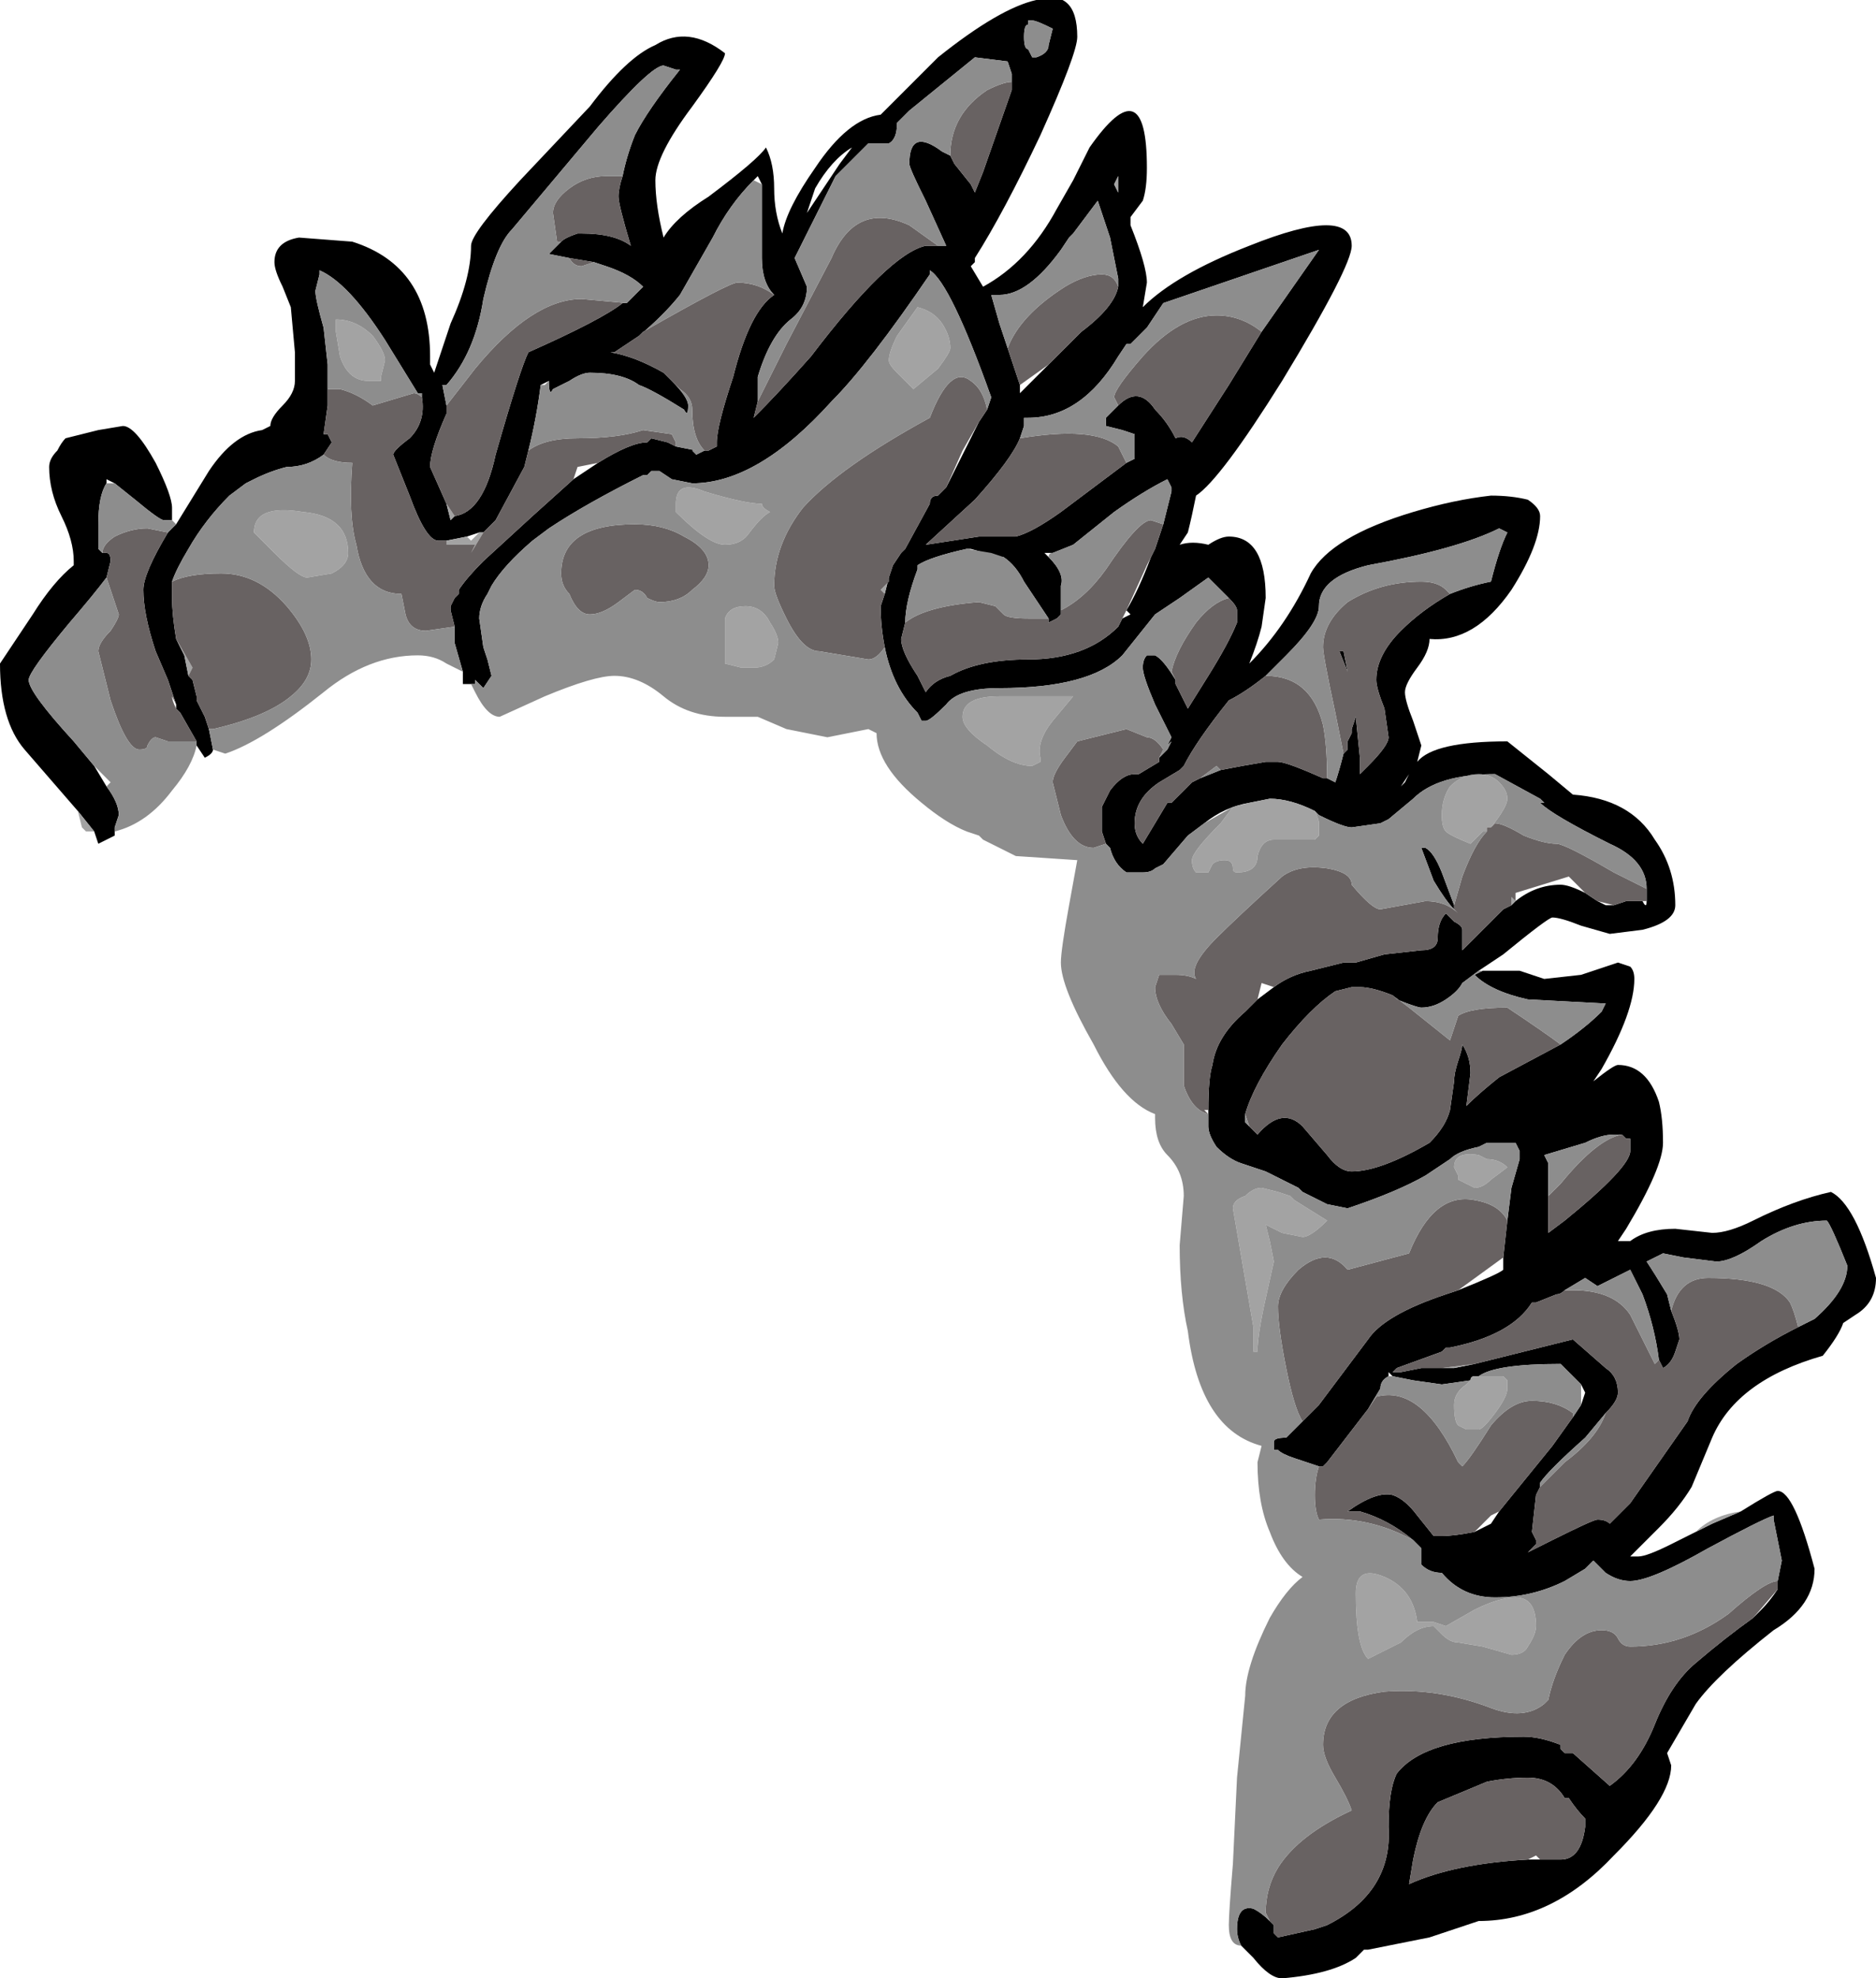 <?xml version="1.0" encoding="UTF-8" standalone="no"?>
<svg xmlns:ffdec="https://www.free-decompiler.com/flash" xmlns:xlink="http://www.w3.org/1999/xlink" ffdec:objectType="shape" height="24.15px" width="22.9px" xmlns="http://www.w3.org/2000/svg">
  <g transform="matrix(1.0, 0.0, 0.0, 1.0, 0.15, 3.75)">
    <path d="M2.0 2.65 L2.4 2.0 Q2.7 1.55 3.05 1.5 L3.15 1.45 Q3.15 1.35 3.3 1.2 3.45 1.05 3.45 0.9 L3.45 0.55 3.4 0.0 3.3 -0.25 Q3.2 -0.45 3.2 -0.55 3.2 -0.8 3.5 -0.85 L4.15 -0.8 Q5.1 -0.5 5.1 0.6 L5.1 0.7 5.15 0.8 5.35 0.2 Q5.6 -0.35 5.6 -0.75 5.6 -0.9 6.2 -1.55 L7.05 -2.45 Q7.5 -3.05 7.85 -3.2 8.25 -3.45 8.7 -3.1 8.7 -3.0 8.3 -2.45 7.85 -1.85 7.85 -1.55 7.85 -1.25 7.95 -0.85 8.1 -1.1 8.5 -1.35 9.1 -1.8 9.2 -1.95 9.3 -1.75 9.3 -1.45 9.3 -1.15 9.4 -0.9 9.45 -1.2 9.8 -1.7 10.2 -2.3 10.6 -2.35 10.95 -2.7 11.3 -3.05 12.05 -3.65 12.5 -3.75 13.0 -3.9 13.0 -3.3 13.0 -3.1 12.55 -2.1 12.1 -1.15 11.75 -0.6 L11.75 -0.55 11.7 -0.5 11.85 -0.25 Q12.4 -0.55 12.75 -1.2 L12.95 -1.55 13.15 -1.95 Q13.85 -2.95 13.85 -1.7 13.85 -1.45 13.8 -1.3 L13.65 -1.1 13.65 -1.0 Q13.85 -0.5 13.85 -0.3 L13.8 0.0 Q14.2 -0.4 15.1 -0.75 16.35 -1.25 16.35 -0.75 16.35 -0.5 15.5 0.9 14.75 2.1 14.45 2.3 14.4 2.55 14.35 2.75 L14.25 2.9 Q14.4 2.85 14.6 2.9 14.75 2.8 14.85 2.8 15.3 2.8 15.3 3.55 L15.25 3.9 Q15.2 4.1 15.1 4.35 15.55 3.9 15.85 3.25 16.1 2.8 17.1 2.5 17.6 2.35 18.05 2.3 18.3 2.3 18.5 2.35 18.65 2.45 18.65 2.55 18.65 2.9 18.3 3.45 17.85 4.1 17.3 4.05 17.3 4.2 17.15 4.4 17.0 4.6 17.0 4.7 17.0 4.8 17.1 5.05 L17.2 5.35 17.15 5.55 Q17.35 5.3 18.25 5.3 L18.75 5.7 19.05 5.95 Q19.75 6.0 20.05 6.5 20.3 6.85 20.3 7.3 20.3 7.5 19.9 7.6 L19.5 7.65 19.15 7.55 Q18.9 7.45 18.8 7.45 18.75 7.45 18.2 7.9 L17.9 8.1 17.7 8.25 Q17.65 8.35 17.5 8.45 17.35 8.55 17.2 8.55 17.15 8.55 16.9 8.45 L16.85 8.4 Q16.6 8.3 16.45 8.3 L16.35 8.3 16.15 8.35 Q15.85 8.55 15.5 9.0 15.15 9.5 15.05 9.85 L15.05 9.95 15.1 10.0 15.2 10.1 Q15.5 9.75 15.75 10.0 L16.05 10.35 Q16.2 10.55 16.35 10.55 16.7 10.55 17.3 10.2 L17.3 10.2 Q17.5 10.0 17.55 9.8 L17.6 9.45 Q17.6 9.35 17.65 9.2 17.7 9.05 17.7 9.0 17.8 9.15 17.8 9.35 L17.75 9.75 Q17.9 9.6 18.15 9.4 L18.9 9.0 Q19.2 8.8 19.4 8.6 L19.45 8.5 18.5 8.45 Q18.05 8.35 17.85 8.15 L17.95 8.1 18.4 8.1 18.7 8.2 19.15 8.15 19.6 8.0 19.75 8.05 Q19.8 8.1 19.8 8.2 19.8 8.6 19.4 9.3 L19.3 9.45 Q19.55 9.25 19.6 9.25 19.95 9.25 20.1 9.7 20.15 9.9 20.15 10.2 20.15 10.5 19.7 11.25 L19.6 11.4 19.75 11.4 Q19.95 11.25 20.3 11.25 L20.75 11.3 Q20.95 11.3 21.25 11.15 21.75 10.9 22.2 10.8 22.5 10.95 22.75 11.85 22.75 12.15 22.5 12.3 L22.35 12.4 Q22.3 12.55 22.1 12.8 21.05 13.1 20.75 13.8 L20.5 14.4 Q20.35 14.65 20.1 14.9 L19.75 15.25 19.85 15.25 Q19.95 15.25 20.25 15.1 L20.75 14.85 21.1 14.7 Q21.5 14.45 21.55 14.45 21.75 14.45 22.0 15.4 22.0 15.85 21.5 16.15 20.8 16.7 20.55 17.05 L20.2 17.65 20.25 17.8 Q20.25 18.2 19.55 18.9 18.8 19.7 17.9 19.7 L17.3 19.9 16.55 20.05 16.5 20.05 16.4 20.15 Q16.1 20.35 15.5 20.4 15.35 20.4 15.15 20.15 L15.0 20.0 Q14.95 19.9 14.95 19.8 14.95 19.5 15.15 19.55 15.25 19.6 15.35 19.7 L15.4 19.75 15.4 19.85 15.45 19.9 15.9 19.8 16.05 19.75 Q16.85 19.35 16.8 18.55 16.8 18.1 16.9 17.9 17.25 17.45 18.45 17.45 18.65 17.45 18.9 17.55 L18.9 17.6 18.95 17.65 19.05 17.65 19.5 18.05 Q19.85 17.8 20.05 17.3 20.25 16.8 20.55 16.55 20.9 16.25 21.25 16.0 L21.35 15.9 Q21.45 15.8 21.55 15.65 L21.55 15.55 21.6 15.3 21.5 14.8 21.5 14.75 Q21.35 14.8 20.7 15.15 20.0 15.55 19.75 15.55 19.6 15.55 19.45 15.45 L19.3 15.3 19.2 15.4 18.95 15.55 Q18.55 15.75 18.1 15.75 17.7 15.75 17.45 15.45 17.3 15.45 17.2 15.35 L17.2 15.15 17.1 15.05 Q16.8 14.8 16.45 14.7 L16.3 14.7 Q16.65 14.45 16.85 14.5 17.0 14.55 17.15 14.75 L17.35 15.0 17.45 15.0 Q17.6 15.0 17.85 14.95 L18.05 14.85 18.15 14.7 18.8 13.9 19.05 13.55 19.15 13.4 19.2 13.25 19.15 13.15 18.9 12.9 Q18.1 12.9 17.9 13.05 L17.85 13.05 Q17.8 13.05 17.8 13.1 L17.45 13.15 17.1 13.1 16.85 13.05 16.8 13.0 16.8 13.05 Q16.7 13.1 16.7 13.2 L16.55 13.45 16.05 14.1 16.0 14.15 15.95 14.15 15.65 14.05 Q15.5 14.0 15.45 13.95 L15.4 13.95 15.4 13.85 Q15.4 13.8 15.55 13.8 L15.75 13.6 15.95 13.4 16.55 12.6 Q16.75 12.3 17.5 12.05 L17.65 12.0 Q18.15 11.8 18.2 11.75 L18.2 11.6 18.25 11.15 18.3 10.75 18.4 10.4 18.4 10.3 18.35 10.2 18.0 10.2 17.9 10.25 Q17.65 10.3 17.55 10.4 L17.25 10.6 Q16.9 10.8 16.3 11.0 L16.05 10.95 15.75 10.8 15.7 10.75 Q15.5 10.65 15.3 10.55 L15.0 10.45 Q14.85 10.4 14.7 10.25 14.6 10.1 14.6 10.0 L14.6 9.85 14.6 9.8 Q14.6 9.4 14.65 9.25 14.7 8.9 15.05 8.6 L15.2 8.45 15.4 8.3 Q15.6 8.15 15.85 8.1 L16.25 8.0 16.4 8.0 16.75 7.9 17.2 7.85 Q17.4 7.85 17.4 7.7 17.4 7.5 17.5 7.4 L17.6 7.5 Q17.7 7.55 17.7 7.6 L17.7 7.85 18.2 7.35 18.3 7.3 18.35 7.25 Q18.6 7.05 18.9 7.05 19.0 7.05 19.2 7.15 L19.35 7.25 19.45 7.3 19.55 7.3 19.7 7.25 19.9 7.25 Q19.95 7.35 19.95 7.25 L19.95 7.1 Q19.95 6.75 19.5 6.55 18.8 6.2 18.65 6.05 L18.7 6.05 18.65 6.0 18.1 5.7 Q17.4 5.7 17.1 6.0 L16.8 6.25 16.7 6.3 16.35 6.35 Q16.25 6.35 15.95 6.2 L15.9 6.15 Q15.6 6.0 15.35 6.0 L15.1 6.05 Q14.8 6.1 14.55 6.3 L14.35 6.45 14.05 6.8 13.95 6.85 Q13.9 6.9 13.8 6.9 L13.6 6.9 Q13.45 6.8 13.4 6.6 L13.35 6.55 13.3 6.4 13.3 6.1 13.4 5.9 Q13.55 5.7 13.7 5.7 L13.75 5.7 14.0 5.55 14.0 5.5 14.1 5.4 14.15 5.3 14.1 5.35 14.15 5.25 13.95 4.85 Q13.8 4.5 13.8 4.4 13.8 4.3 13.85 4.25 L13.95 4.25 Q14.05 4.3 14.2 4.55 L14.2 4.6 14.35 4.9 14.6 4.5 Q14.85 4.1 14.95 3.85 L14.95 3.7 Q14.95 3.65 14.85 3.55 L14.6 3.3 14.25 3.55 13.95 3.75 13.55 4.25 Q13.15 4.65 12.05 4.65 11.55 4.65 11.4 4.85 11.2 5.05 11.15 5.05 L11.1 5.05 11.05 4.95 Q10.75 4.65 10.65 4.15 10.6 3.9 10.6 3.65 L10.65 3.5 10.7 3.3 10.75 3.15 10.85 3.0 10.9 2.95 11.2 2.4 Q11.2 2.3 11.3 2.3 L11.4 2.2 11.8 1.4 11.9 1.25 11.95 1.1 Q11.45 -0.3 11.2 -0.45 L11.2 -0.4 Q10.45 0.7 10.0 1.15 9.1 2.15 8.3 2.15 L8.05 2.1 7.9 2.0 7.8 2.0 7.75 2.05 7.7 2.05 Q7.0 2.4 6.55 2.7 L6.35 2.85 Q6.0 3.15 5.85 3.4 L5.8 3.5 Q5.7 3.65 5.7 3.8 L5.75 4.15 5.8 4.3 5.85 4.5 5.75 4.65 5.65 4.55 5.65 4.6 5.6 4.6 5.5 4.6 5.5 4.45 5.4 4.1 5.4 3.9 5.35 3.7 5.35 3.65 5.4 3.55 5.45 3.5 5.45 3.45 Q5.55 3.3 5.75 3.1 L6.35 2.55 6.85 2.1 7.15 1.9 Q7.55 1.65 7.75 1.65 L7.8 1.6 8.0 1.65 8.1 1.7 8.35 1.75 8.3 1.75 8.35 1.8 8.45 1.75 8.5 1.75 8.6 1.7 8.6 1.65 Q8.6 1.45 8.8 0.85 9.0 0.05 9.3 -0.15 9.15 -0.3 9.15 -0.6 L9.15 -1.5 9.1 -1.6 9.05 -1.55 Q8.75 -1.25 8.55 -0.85 L8.15 -0.15 Q7.95 0.1 7.65 0.35 L7.35 0.55 7.3 0.55 Q7.6 0.6 7.95 0.8 L8.05 0.9 Q8.25 1.1 8.25 1.2 8.25 1.35 8.2 1.25 7.8 1.0 7.65 0.95 7.45 0.8 7.05 0.8 6.95 0.8 6.8 0.9 L6.6 1.0 Q6.55 1.1 6.55 0.9 L6.45 0.95 Q6.4 1.35 6.3 1.75 L6.25 1.95 5.9 2.6 5.75 2.75 5.7 2.75 5.55 2.8 5.3 2.85 5.2 2.85 Q5.05 2.85 4.85 2.3 L4.65 1.8 Q4.65 1.75 4.85 1.6 5.05 1.4 5.0 1.1 L5.0 1.05 4.95 1.05 4.55 0.4 Q4.1 -0.3 3.75 -0.45 L3.75 -0.4 3.7 -0.2 Q3.7 -0.1 3.8 0.25 L3.85 0.7 3.85 1.0 3.85 1.2 3.8 1.55 3.85 1.55 3.9 1.65 3.8 1.8 Q3.6 1.95 3.35 1.95 3.15 2.0 2.95 2.1 L2.85 2.15 2.65 2.3 Q2.35 2.6 2.15 2.95 2.0 3.2 1.95 3.35 L1.95 3.55 Q1.95 3.75 2.0 4.05 L2.1 4.25 2.15 4.5 2.2 4.55 2.25 4.75 2.25 4.8 2.35 5.0 2.4 5.15 2.45 5.4 Q2.45 5.45 2.35 5.5 L2.25 5.35 2.25 5.3 2.05 4.95 2.0 4.9 2.0 4.85 1.9 4.55 1.75 4.2 Q1.6 3.75 1.6 3.45 1.6 3.25 1.9 2.75 L2.0 2.65 M1.25 6.4 L1.25 6.45 1.05 6.55 1.0 6.4 0.8 6.15 0.15 5.4 Q-0.15 5.05 -0.15 4.35 L0.25 3.75 Q0.5 3.35 0.75 3.15 L0.75 3.1 Q0.75 2.85 0.6 2.55 0.45 2.25 0.45 1.95 0.45 1.85 0.55 1.75 0.6 1.65 0.65 1.6 L1.05 1.5 1.35 1.45 Q1.5 1.45 1.75 1.9 1.95 2.3 1.95 2.45 L1.95 2.6 1.85 2.6 Q1.8 2.6 1.5 2.35 L1.25 2.15 1.15 2.1 1.15 2.15 Q1.05 2.3 1.05 2.65 L1.05 2.95 1.1 3.0 1.15 3.0 Q1.2 3.0 1.2 3.1 L1.15 3.3 Q1.0 3.5 0.7 3.85 0.2 4.45 0.2 4.55 0.2 4.7 0.75 5.3 L1.0 5.6 1.15 5.85 Q1.3 6.05 1.3 6.2 L1.25 6.35 1.25 6.4 M7.45 -1.6 Q7.5 -1.85 7.6 -2.1 7.75 -2.4 8.15 -2.9 L8.1 -2.9 7.95 -2.95 Q7.8 -2.95 7.15 -2.2 L6.1 -0.95 Q5.9 -0.75 5.75 -0.1 5.65 0.55 5.3 0.95 L5.25 0.95 5.3 1.2 5.3 1.3 Q5.1 1.75 5.1 1.95 L5.3 2.4 5.35 2.6 5.4 2.55 Q5.75 2.5 5.9 1.8 6.2 0.75 6.3 0.55 7.2 0.15 7.45 -0.05 L7.5 -0.05 7.7 -0.25 Q7.55 -0.4 7.25 -0.5 L7.1 -0.55 6.8 -0.6 6.55 -0.65 6.7 -0.8 Q6.75 -0.85 6.9 -0.9 L6.95 -0.9 Q7.35 -0.9 7.55 -0.75 7.4 -1.25 7.4 -1.35 7.4 -1.45 7.45 -1.6 M12.2 -2.75 L12.2 -2.85 12.15 -3.0 11.75 -3.05 10.95 -2.4 10.8 -2.25 Q10.8 -2.05 10.7 -2.0 L10.45 -2.0 10.05 -1.6 9.55 -0.6 9.7 -0.25 Q9.7 0.0 9.5 0.15 9.25 0.35 9.1 0.85 L9.1 1.15 9.05 1.35 Q9.35 1.05 9.75 0.6 10.7 -0.65 11.15 -0.75 L11.3 -0.75 11.4 -0.75 11.15 -1.3 Q10.95 -1.7 10.95 -1.75 10.95 -2.2 11.35 -1.9 L11.45 -1.85 11.5 -1.75 11.7 -1.5 11.75 -1.4 11.85 -1.65 12.2 -2.65 12.2 -2.75 M9.7 -1.15 L10.1 -1.75 10.25 -1.95 Q10.0 -1.8 9.8 -1.45 L9.7 -1.15 M12.4 -3.5 L12.4 -3.45 Q12.35 -3.45 12.35 -3.3 12.35 -3.15 12.4 -3.15 L12.45 -3.05 12.5 -3.05 Q12.65 -3.1 12.65 -3.2 L12.7 -3.4 Q12.5 -3.5 12.45 -3.5 L12.4 -3.5 M13.5 -0.25 L13.5 -0.35 13.4 -0.85 13.25 -1.3 12.95 -0.9 12.9 -0.85 12.8 -0.7 Q12.4 -0.15 12.05 -0.15 L11.95 -0.15 12.05 0.2 12.15 0.5 12.3 0.95 12.3 1.05 12.65 0.7 13.05 0.3 Q13.45 0.0 13.5 -0.25 M13.5 -1.4 L13.5 -1.6 13.45 -1.5 13.5 -1.4 M15.25 0.3 L15.95 -0.7 14.05 -0.05 13.85 0.25 13.65 0.45 13.6 0.45 13.5 0.6 Q13.05 1.35 12.4 1.35 L12.35 1.35 12.35 1.45 12.3 1.6 Q12.2 1.85 11.75 2.35 L11.15 2.9 11.8 2.8 12.25 2.8 Q12.45 2.75 12.8 2.5 L13.6 1.9 13.7 1.85 13.7 1.55 13.55 1.5 13.35 1.45 13.35 1.35 13.5 1.2 Q13.75 0.95 13.95 1.25 14.1 1.4 14.2 1.6 14.3 1.55 14.4 1.65 L14.85 0.95 15.25 0.3 M17.55 3.5 Q17.8 3.4 18.05 3.35 18.15 2.95 18.25 2.75 L18.15 2.7 Q17.65 2.95 16.55 3.15 15.95 3.3 15.95 3.65 15.95 3.85 15.55 4.25 L15.3 4.5 Q15.05 4.7 14.85 4.8 14.45 5.3 14.3 5.6 L14.25 5.65 14.0 5.8 Q13.7 6.0 13.7 6.3 13.7 6.45 13.8 6.55 L14.1 6.05 14.15 6.05 14.4 5.8 14.5 5.75 14.75 5.65 Q15.0 5.6 15.3 5.55 L15.45 5.55 Q15.55 5.55 16.0 5.75 L16.05 5.75 16.15 5.8 Q16.2 5.65 16.25 5.45 L16.3 5.4 16.3 5.3 16.35 5.2 16.35 5.15 16.4 5.0 16.45 5.5 16.45 5.7 16.55 5.6 Q16.8 5.35 16.8 5.25 L16.75 4.9 Q16.65 4.65 16.65 4.55 16.65 4.25 16.95 3.95 17.2 3.7 17.55 3.5 M12.1 3.05 L12.05 3.05 11.7 2.95 11.65 2.95 Q11.2 3.05 11.05 3.15 L11.05 3.2 Q10.9 3.6 10.9 3.85 L10.85 4.05 Q10.85 4.2 11.05 4.5 L11.15 4.7 Q11.25 4.55 11.45 4.5 11.8 4.3 12.4 4.3 13.1 4.3 13.5 3.9 L13.55 3.8 13.65 3.75 13.6 3.7 Q13.75 3.45 13.9 3.05 L13.95 2.95 14.05 2.65 14.15 2.25 14.15 2.2 14.1 2.1 Q13.8 2.25 13.45 2.5 L12.95 2.9 12.7 3.0 12.6 3.0 12.65 3.05 Q12.85 3.25 12.8 3.4 L12.8 3.7 12.8 3.75 12.75 3.8 12.65 3.85 12.65 3.8 12.35 3.35 Q12.25 3.15 12.1 3.05 M16.25 4.2 L16.3 4.45 16.2 4.2 16.25 4.2 M17.0 5.8 L17.05 5.7 16.95 5.85 17.0 5.8 M17.6 7.35 Q17.5 7.25 17.35 7.0 L17.2 6.6 17.25 6.6 Q17.35 6.65 17.45 6.9 L17.6 7.3 17.6 7.35 M16.9 12.95 L16.85 13.0 16.95 13.0 17.2 12.95 17.6 12.95 17.85 12.9 19.05 12.6 19.45 12.95 Q19.6 13.05 19.6 13.25 19.6 13.35 19.45 13.5 L19.2 13.8 Q18.75 14.2 18.65 14.35 L18.65 14.4 18.6 14.5 18.55 14.95 18.6 15.05 18.6 15.1 18.5 15.2 18.8 15.05 Q19.3 14.8 19.35 14.8 19.45 14.8 19.5 14.85 L19.75 14.6 20.45 13.6 Q20.55 13.3 21.05 12.9 21.4 12.65 21.8 12.45 21.9 12.4 22.0 12.35 22.4 12.0 22.4 11.7 22.2 11.2 22.15 11.15 21.75 11.15 21.35 11.4 21.0 11.65 20.8 11.65 L20.4 11.6 20.15 11.55 19.95 11.65 Q20.05 11.8 20.2 12.05 L20.25 12.25 Q20.35 12.5 20.35 12.6 L20.3 12.75 Q20.25 12.9 20.15 12.95 L20.1 12.85 Q20.05 12.45 19.9 12.05 L19.75 11.75 19.35 11.95 19.2 11.85 18.95 12.0 Q18.9 12.05 18.85 12.05 L18.6 12.15 18.55 12.15 Q18.3 12.55 17.55 12.7 L17.5 12.7 17.45 12.75 16.9 12.95 M19.65 10.1 L19.55 10.1 Q19.4 10.1 19.2 10.2 L18.7 10.35 18.75 10.45 18.75 10.85 18.75 11.3 18.95 11.15 Q19.75 10.5 19.75 10.3 L19.75 10.15 19.7 10.15 19.65 10.1 M18.65 18.95 L18.9 18.95 Q19.15 18.95 19.2 18.55 L19.2 18.45 Q19.1 18.35 19.0 18.2 L18.95 18.2 Q18.8 17.95 18.5 17.95 18.25 17.95 18.0 18.0 L17.4 18.25 Q17.2 18.45 17.1 18.95 L17.05 19.25 Q17.6 19.0 18.5 18.95 L18.65 18.95" fill="#000000" fill-rule="evenodd" stroke="none"/>
    <path d="M13.65 -1.1 L13.65 -1.0 13.65 -1.1 M20.25 15.1 L20.55 14.95 Q20.75 14.75 21.1 14.7 L20.75 14.85 20.25 15.1 M1.0 6.4 L0.9 6.4 0.85 6.35 0.8 6.15 1.0 6.4 M5.3 2.85 L5.55 2.8 5.6 2.85 5.7 2.75 5.75 2.75 5.6 3.0 5.65 2.9 5.3 2.9 5.3 2.85 M10.7 3.3 L10.65 3.5 10.6 3.45 10.7 3.35 10.7 3.3 M15.1 6.05 L15.35 6.0 Q15.6 6.0 15.9 6.15 15.95 6.25 15.95 6.3 L15.95 6.45 15.9 6.5 15.4 6.5 Q15.25 6.5 15.2 6.7 15.2 6.9 14.95 6.9 14.9 6.9 14.9 6.85 14.9 6.75 14.8 6.75 14.7 6.75 14.65 6.8 L14.6 6.9 14.45 6.9 Q14.4 6.85 14.4 6.75 14.4 6.65 14.75 6.3 L14.9 6.1 15.1 6.05 M18.35 7.25 L18.3 7.3 18.3 7.2 18.35 7.25 M17.8 13.1 Q17.8 13.05 17.85 13.05 L18.2 13.05 18.25 13.1 18.25 13.2 Q18.25 13.3 18.1 13.5 17.95 13.7 17.9 13.7 L17.75 13.7 17.65 13.65 Q17.6 13.6 17.6 13.4 17.6 13.25 17.75 13.15 L17.8 13.1 M13.5 -1.4 L13.45 -1.5 13.5 -1.6 13.5 -1.4 M18.0 6.4 L17.95 6.4 17.8 6.55 Q17.55 6.45 17.5 6.4 17.45 6.35 17.45 6.2 17.45 6.0 17.55 5.85 17.7 5.7 17.9 5.7 18.05 5.7 18.15 5.8 18.25 5.9 18.25 6.0 18.25 6.1 18.05 6.35 L18.0 6.35 18.0 6.4 M12.05 4.75 L12.95 4.75 12.7 5.05 Q12.5 5.3 12.55 5.5 L12.55 5.55 12.45 5.6 Q12.2 5.6 11.9 5.35 11.6 5.15 11.6 5.0 11.6 4.75 12.05 4.75 M15.65 10.9 L16.05 11.15 Q15.85 11.35 15.75 11.35 L15.5 11.3 15.3 11.2 15.35 11.4 15.4 11.65 15.3 12.1 Q15.2 12.55 15.2 12.75 L15.15 12.75 Q15.15 12.65 15.15 12.45 L14.9 11.0 Q14.9 10.9 15.05 10.85 15.15 10.75 15.25 10.75 L15.45 10.8 15.6 10.85 15.65 10.9 M17.85 12.9 L17.6 12.95 17.2 12.95 17.45 12.95 17.85 12.9 M17.6 10.5 Q17.6 10.3 17.9 10.35 L18.0 10.4 Q18.15 10.4 18.25 10.5 L18.05 10.65 Q17.95 10.75 17.85 10.75 L17.65 10.65 17.65 10.6 17.6 10.5 M11.35 0.2 Q11.45 0.35 11.45 0.5 11.45 0.55 11.3 0.75 L11.0 1.0 10.8 0.8 Q10.7 0.7 10.7 0.65 10.7 0.55 10.8 0.35 L11.05 0.0 Q11.25 0.05 11.35 0.2 M8.7 2.9 Q8.5 2.9 8.1 2.5 L8.1 2.4 Q8.1 2.1 8.45 2.25 8.95 2.4 9.15 2.4 9.15 2.45 9.25 2.5 9.15 2.55 9.0 2.75 8.9 2.9 8.7 2.9 M8.95 3.65 Q9.15 3.65 9.25 3.85 9.35 4.0 9.35 4.1 L9.3 4.3 Q9.2 4.4 9.05 4.4 L8.9 4.4 8.7 4.35 8.7 3.8 Q8.75 3.65 8.95 3.65 M4.55 0.65 L4.5 0.85 4.5 0.9 4.35 0.9 Q4.1 0.9 4.0 0.6 L3.95 0.3 Q3.95 0.1 3.95 0.15 4.2 0.15 4.4 0.35 4.55 0.55 4.55 0.65 M5.3 2.4 L5.4 2.55 5.35 2.6 5.3 2.4 M3.2 3.0 L2.95 2.75 Q2.95 2.4 3.55 2.5 4.1 2.55 4.1 3.0 4.1 3.15 3.9 3.25 L3.6 3.3 Q3.5 3.3 3.2 3.0 M2.0 4.05 L2.2 4.4 2.15 4.5 2.1 4.25 2.0 4.05 M17.85 15.9 Q18.15 15.75 18.35 15.75 18.6 15.75 18.6 16.1 18.6 16.2 18.5 16.35 18.45 16.45 18.3 16.45 L17.95 16.35 17.65 16.3 Q17.55 16.3 17.45 16.2 L17.35 16.1 Q17.15 16.1 16.95 16.3 L16.55 16.5 Q16.4 16.35 16.4 15.7 16.4 15.35 16.75 15.5 17.1 15.65 17.15 16.05 L17.35 16.05 17.5 16.1 17.85 15.9" fill="#a3a3a3" fill-rule="evenodd" stroke="none"/>
    <path d="M1.9 2.75 Q1.6 3.25 1.6 3.45 1.6 3.75 1.75 4.2 L1.9 4.55 2.0 4.85 1.95 4.75 Q1.95 4.8 2.0 4.9 L2.05 4.95 2.25 5.3 1.9 5.3 1.75 5.25 Q1.7 5.25 1.65 5.35 1.65 5.4 1.55 5.4 1.4 5.4 1.2 4.8 L1.05 4.2 Q1.05 4.1 1.2 3.95 1.3 3.8 1.3 3.75 L1.15 3.3 1.2 3.1 Q1.2 3.0 1.15 3.0 L1.1 3.0 Q1.1 2.9 1.25 2.8 1.45 2.7 1.65 2.7 L1.9 2.75 M3.85 1.0 L4.0 1.0 Q4.2 1.05 4.4 1.2 L4.9 1.05 Q4.95 1.05 5.0 1.1 5.05 1.4 4.85 1.6 4.65 1.75 4.65 1.8 L4.85 2.3 Q5.05 2.85 5.2 2.85 L5.3 2.85 5.3 2.9 5.65 2.9 5.6 3.0 5.75 2.75 5.9 2.6 6.25 1.95 6.3 1.75 Q6.5 1.6 6.9 1.6 7.4 1.6 7.7 1.5 L8.05 1.55 8.1 1.65 8.1 1.7 8.0 1.65 7.8 1.6 7.75 1.65 Q7.55 1.65 7.15 1.9 L6.9 1.95 6.85 2.1 6.35 2.55 5.75 3.1 Q5.55 3.3 5.45 3.45 L5.45 3.5 5.4 3.55 5.35 3.65 5.35 3.7 5.4 3.9 5.05 3.95 Q4.85 3.95 4.8 3.75 L4.75 3.5 Q4.3 3.5 4.2 2.9 4.1 2.55 4.15 1.9 3.9 1.9 3.8 1.8 L3.9 1.65 3.85 1.55 3.8 1.55 3.85 1.2 3.85 1.0 M8.05 0.9 L7.95 0.8 Q7.6 0.6 7.3 0.55 L7.35 0.55 7.65 0.35 7.7 0.3 Q8.75 -0.3 8.85 -0.3 9.1 -0.3 9.3 -0.15 9.0 0.05 8.8 0.85 8.6 1.45 8.6 1.65 L8.6 1.7 8.5 1.75 8.45 1.75 Q8.3 1.6 8.3 1.25 8.3 1.1 8.15 1.0 L8.05 0.9 M5.3 1.2 L5.65 0.75 Q6.35 -0.1 6.95 -0.1 L7.5 -0.05 7.45 -0.05 Q7.2 0.15 6.3 0.55 6.2 0.75 5.9 1.8 5.75 2.5 5.4 2.55 L5.3 2.4 5.1 1.95 Q5.1 1.75 5.3 1.3 L5.3 1.2 M7.1 -0.55 L6.95 -0.5 Q6.85 -0.5 6.8 -0.6 L7.1 -0.55 M6.7 -0.8 L6.65 -0.8 6.6 -1.15 Q6.6 -1.3 6.8 -1.45 7.0 -1.6 7.25 -1.6 L7.45 -1.6 Q7.4 -1.45 7.4 -1.35 7.4 -1.25 7.55 -0.75 7.35 -0.9 6.95 -0.9 L6.9 -0.9 Q6.75 -0.85 6.7 -0.8 M9.1 1.15 L9.45 0.45 10.0 -0.6 Q10.3 -1.3 10.95 -1.0 L11.3 -0.75 11.15 -0.75 Q10.7 -0.65 9.75 0.6 9.35 1.05 9.05 1.35 L9.1 1.15 M11.45 -1.85 Q11.45 -2.35 11.9 -2.65 12.1 -2.75 12.2 -2.75 L12.2 -2.65 11.85 -1.65 11.75 -1.4 11.7 -1.5 11.5 -1.75 11.45 -1.85 M11.9 1.25 L11.8 1.4 11.6 1.75 11.4 2.2 11.3 2.3 Q11.2 2.3 11.2 2.4 L10.9 2.95 10.85 3.0 10.75 3.15 10.7 3.3 10.7 3.35 10.6 3.45 10.65 3.5 10.6 3.65 Q10.6 3.9 10.65 4.15 10.55 4.3 10.45 4.3 L9.85 4.2 Q9.65 4.2 9.45 3.8 9.3 3.5 9.3 3.4 9.3 2.9 9.65 2.45 10.1 1.95 11.2 1.35 11.45 0.7 11.7 0.9 11.85 1.0 11.9 1.25 M14.85 3.55 Q14.95 3.65 14.95 3.7 L14.95 3.85 Q14.85 4.1 14.6 4.5 L14.35 4.9 14.2 4.6 14.2 4.55 14.15 4.45 Q14.2 4.2 14.45 3.85 14.65 3.6 14.85 3.55 M14.0 5.5 L14.0 5.55 13.75 5.7 13.7 5.7 Q13.55 5.7 13.4 5.9 L13.3 6.1 13.3 6.4 13.35 6.55 13.2 6.6 Q12.95 6.6 12.8 6.2 L12.7 5.8 Q12.7 5.7 12.85 5.5 L13.0 5.3 13.6 5.15 13.85 5.25 Q13.95 5.25 14.05 5.4 L14.0 5.5 M19.95 7.1 L19.95 7.25 19.9 7.25 19.7 7.25 19.55 7.3 19.35 7.25 19.2 7.15 19.0 6.95 18.35 7.15 18.35 7.25 18.3 7.2 18.3 7.3 18.2 7.35 17.7 7.85 17.7 7.6 Q17.7 7.55 17.6 7.5 L17.5 7.4 Q17.4 7.5 17.4 7.7 17.4 7.85 17.2 7.85 L16.75 7.9 16.4 8.0 16.25 8.0 15.85 8.1 Q15.6 8.15 15.4 8.3 L15.25 8.25 15.2 8.45 15.05 8.6 Q14.7 8.9 14.65 9.25 14.6 9.4 14.6 9.8 L14.55 9.8 14.6 9.85 Q14.4 9.8 14.3 9.5 14.3 9.4 14.3 9.0 L14.15 8.75 Q13.95 8.5 13.95 8.3 L14.0 8.15 14.2 8.15 Q14.35 8.15 14.45 8.2 14.35 8.05 14.7 7.7 14.95 7.45 15.5 6.95 15.7 6.8 16.05 6.85 16.35 6.9 16.35 7.05 16.6 7.35 16.7 7.35 L17.25 7.25 Q17.5 7.25 17.65 7.4 L17.6 7.35 17.6 7.3 17.7 6.95 Q17.85 6.55 18.0 6.4 L18.0 6.35 18.05 6.35 18.1 6.3 Q18.2 6.3 18.45 6.45 18.7 6.55 18.85 6.55 18.95 6.55 19.55 6.9 L19.95 7.1 M18.25 11.15 L18.2 11.6 17.65 12.0 17.5 12.05 Q16.75 12.3 16.55 12.6 L15.95 13.4 15.75 13.6 Q15.65 13.45 15.55 12.95 15.45 12.45 15.45 12.2 15.45 12.0 15.7 11.75 16.05 11.45 16.3 11.75 L17.05 11.55 Q17.35 10.8 17.85 10.9 18.15 10.95 18.25 11.15 M15.95 14.15 L16.0 14.15 16.05 14.1 16.55 13.45 16.65 13.3 Q17.2 13.15 17.65 14.1 L17.7 14.15 Q17.8 14.05 18.05 13.65 18.3 13.35 18.55 13.35 18.85 13.35 19.05 13.5 L19.05 13.55 18.8 13.9 18.15 14.7 18.05 14.75 17.85 14.95 Q17.6 15.0 17.45 15.0 L17.35 15.0 17.15 14.75 Q17.0 14.55 16.85 14.5 16.65 14.45 16.3 14.7 L16.45 14.7 Q16.8 14.8 17.1 15.05 16.55 14.75 15.95 14.8 15.9 14.7 15.9 14.5 15.9 14.3 15.95 14.15 M21.55 15.55 L21.55 15.65 21.25 16.0 Q20.9 16.25 20.55 16.55 20.25 16.8 20.05 17.3 19.85 17.8 19.5 18.05 L19.05 17.65 18.95 17.65 18.9 17.6 18.9 17.55 Q18.65 17.45 18.45 17.45 17.25 17.45 16.9 17.9 16.8 18.1 16.8 18.55 16.85 19.35 16.05 19.75 L15.9 19.8 15.45 19.9 15.4 19.85 15.4 19.75 15.35 19.7 15.3 19.6 Q15.3 19.3 15.45 19.05 15.7 18.65 16.35 18.35 16.3 18.2 16.15 17.95 16.0 17.7 16.0 17.55 16.0 17.0 16.75 16.9 17.4 16.85 18.05 17.1 18.45 17.25 18.7 17.05 L18.75 17.0 Q18.8 16.75 18.95 16.45 19.15 16.15 19.4 16.15 19.55 16.15 19.6 16.25 19.65 16.35 19.75 16.35 20.4 16.35 20.95 15.95 21.4 15.55 21.55 15.55 M12.15 0.5 Q12.3 0.1 12.85 -0.25 13.1 -0.4 13.3 -0.4 13.45 -0.4 13.5 -0.25 13.45 0.0 13.05 0.3 L12.65 0.7 12.3 0.95 12.15 0.5 M12.3 1.6 Q13.2 1.45 13.5 1.7 L13.6 1.9 12.8 2.5 Q12.45 2.75 12.25 2.8 L11.8 2.8 11.15 2.9 11.75 2.35 Q12.2 1.85 12.3 1.6 M13.5 1.2 L13.45 1.1 Q13.45 1.0 13.8 0.6 14.25 0.1 14.7 0.1 15.0 0.1 15.25 0.3 L14.85 0.95 14.4 1.65 Q14.3 1.55 14.2 1.6 14.1 1.4 13.95 1.25 13.75 0.95 13.5 1.2 M15.3 4.5 Q15.85 4.5 16.0 5.1 16.05 5.35 16.05 5.75 L16.0 5.75 Q15.55 5.55 15.45 5.55 L15.3 5.55 Q15.0 5.6 14.75 5.65 L14.7 5.6 14.5 5.75 14.4 5.8 14.15 6.05 14.1 6.05 13.8 6.55 Q13.7 6.45 13.7 6.3 13.7 6.0 14.0 5.8 L14.25 5.65 14.3 5.6 Q14.45 5.3 14.85 4.8 15.05 4.7 15.3 4.5 M16.25 5.45 L16.15 4.95 Q16.0 4.25 16.0 4.15 16.0 3.85 16.3 3.6 16.7 3.35 17.2 3.35 17.4 3.35 17.5 3.45 L17.55 3.5 Q17.2 3.7 16.95 3.95 16.65 4.25 16.65 4.55 16.65 4.65 16.75 4.9 L16.8 5.25 Q16.8 5.35 16.55 5.6 L16.45 5.7 16.45 5.5 16.4 5.0 16.35 5.15 16.35 5.2 16.3 5.3 16.3 5.4 16.25 5.45 M10.9 3.85 Q11.15 3.65 11.8 3.6 L12.0 3.65 Q12.05 3.7 12.1 3.75 12.15 3.8 12.4 3.8 L12.65 3.8 12.65 3.85 12.75 3.8 12.8 3.75 12.8 3.7 Q13.1 3.55 13.35 3.2 13.75 2.6 13.9 2.6 L14.05 2.65 13.95 2.95 13.9 3.05 13.85 3.15 13.6 3.7 13.5 3.9 Q13.1 4.3 12.4 4.3 11.8 4.3 11.45 4.5 11.25 4.55 11.15 4.7 L11.05 4.5 Q10.85 4.2 10.85 4.05 L10.9 3.85 M16.25 4.2 L16.2 4.2 16.3 4.45 16.25 4.2 M15.05 9.85 Q15.15 9.5 15.5 9.0 15.85 8.55 16.15 8.35 L16.35 8.3 16.45 8.3 Q16.6 8.3 16.85 8.4 L17.05 8.55 17.55 8.95 17.65 8.65 Q17.8 8.55 18.25 8.55 18.7 8.85 18.9 9.0 L18.15 9.4 Q17.9 9.6 17.75 9.75 L17.8 9.35 Q17.8 9.15 17.7 9.0 17.7 9.05 17.65 9.2 17.6 9.35 17.6 9.45 L17.55 9.8 Q17.5 10.0 17.3 10.2 L17.3 10.2 Q16.7 10.55 16.35 10.55 16.2 10.55 16.05 10.35 L15.75 10.0 Q15.5 9.75 15.2 10.1 L15.1 10.0 15.05 9.85 M16.85 13.0 L16.9 12.95 17.45 12.75 17.5 12.7 17.55 12.7 Q18.3 12.55 18.55 12.15 L18.6 12.15 18.85 12.05 Q18.9 12.05 18.95 12.0 L19.05 12.0 Q19.55 12.0 19.75 12.3 L20.05 12.9 20.1 12.85 20.15 12.95 Q20.25 12.9 20.3 12.75 L20.35 12.6 Q20.35 12.5 20.25 12.25 20.35 11.85 20.7 11.85 21.5 11.85 21.7 12.15 21.75 12.25 21.8 12.45 21.4 12.65 21.05 12.9 20.55 13.3 20.45 13.6 L19.75 14.6 19.5 14.85 Q19.45 14.8 19.35 14.8 19.3 14.8 18.8 15.05 L18.5 15.2 18.6 15.1 18.6 15.05 18.55 14.95 18.6 14.5 18.65 14.4 Q18.8 14.25 18.95 14.1 19.35 13.8 19.45 13.5 19.6 13.35 19.6 13.25 19.6 13.05 19.45 12.95 L19.05 12.6 17.85 12.9 17.45 12.95 17.2 12.95 16.95 13.0 16.85 13.0 M18.75 10.85 L18.9 10.7 Q19.35 10.15 19.65 10.1 L19.7 10.15 19.75 10.15 19.75 10.3 Q19.75 10.5 18.95 11.15 L18.75 11.3 18.75 10.85 M6.7 3.25 Q6.7 2.65 7.6 2.65 7.95 2.65 8.2 2.8 8.5 2.95 8.5 3.15 8.5 3.3 8.3 3.45 8.15 3.6 7.9 3.6 7.85 3.6 7.75 3.55 7.7 3.45 7.6 3.45 L7.4 3.6 Q7.2 3.75 7.05 3.75 6.9 3.75 6.8 3.5 6.7 3.4 6.7 3.25 M1.95 3.35 Q2.15 3.25 2.55 3.25 3.0 3.25 3.35 3.65 3.65 4.0 3.65 4.3 3.65 4.55 3.4 4.75 3.1 5.0 2.45 5.15 L2.4 5.15 2.35 5.0 2.25 4.8 2.25 4.75 2.2 4.55 2.15 4.5 2.2 4.4 2.0 4.05 Q1.95 3.75 1.95 3.55 L1.95 3.35 M18.5 18.95 Q17.6 19.0 17.05 19.25 L17.1 18.95 Q17.2 18.45 17.4 18.25 L18.0 18.0 Q18.25 17.95 18.5 17.95 18.8 17.95 18.95 18.2 L19.0 18.2 Q19.1 18.35 19.2 18.45 L19.2 18.55 Q19.15 18.95 18.9 18.95 L18.65 18.95 18.6 18.9 18.5 18.95" fill="#686262" fill-rule="evenodd" stroke="none"/>
    <path d="M17.9 8.1 L17.95 8.1 17.85 8.15 Q18.05 8.35 18.5 8.45 L19.45 8.5 19.4 8.6 Q19.2 8.8 18.9 9.0 18.7 8.85 18.25 8.55 17.8 8.55 17.65 8.65 L17.55 8.95 17.05 8.55 16.85 8.4 16.9 8.45 Q17.15 8.55 17.2 8.55 17.35 8.55 17.5 8.45 17.65 8.35 17.7 8.25 L17.9 8.1 M15.0 20.0 Q14.85 20.0 14.85 19.75 14.85 19.6 14.9 19.0 L14.95 17.95 15.05 16.95 Q15.05 16.6 15.35 16.0 15.55 15.65 15.75 15.5 15.5 15.35 15.35 14.95 15.2 14.6 15.2 14.1 L15.25 13.9 Q14.5 13.7 14.35 12.5 14.25 12.05 14.25 11.45 L14.3 10.85 Q14.3 10.55 14.1 10.35 13.95 10.2 13.95 9.9 L13.95 9.85 Q13.55 9.7 13.2 9.0 12.8 8.3 12.8 8.0 12.8 7.85 12.9 7.3 L13.0 6.75 12.25 6.7 11.85 6.5 11.8 6.45 11.65 6.4 Q11.4 6.3 11.1 6.05 10.55 5.6 10.55 5.2 L10.45 5.15 9.95 5.25 9.45 5.15 9.1 5.0 8.7 5.0 Q8.25 5.0 7.95 4.75 7.65 4.5 7.35 4.5 7.1 4.5 6.5 4.75 L5.95 5.0 Q5.8 5.0 5.65 4.7 L5.6 4.6 5.65 4.6 5.65 4.55 5.75 4.65 5.85 4.5 5.8 4.3 5.75 4.15 5.7 3.8 Q5.7 3.65 5.8 3.5 L5.85 3.4 Q6.0 3.15 6.35 2.85 L6.55 2.7 Q7.0 2.4 7.7 2.05 L7.75 2.05 7.8 2.0 7.9 2.0 8.05 2.1 8.3 2.15 Q9.1 2.15 10.0 1.15 10.45 0.7 11.2 -0.4 L11.2 -0.45 Q11.45 -0.3 11.95 1.1 L11.9 1.25 Q11.85 1.0 11.7 0.9 11.45 0.7 11.2 1.35 10.1 1.95 9.65 2.45 9.3 2.9 9.3 3.4 9.3 3.5 9.45 3.8 9.65 4.2 9.85 4.2 L10.45 4.3 Q10.55 4.3 10.65 4.15 10.75 4.65 11.05 4.95 L11.1 5.05 11.15 5.05 Q11.2 5.05 11.4 4.85 11.55 4.65 12.05 4.65 13.15 4.65 13.55 4.25 L13.95 3.75 14.25 3.55 14.6 3.3 14.85 3.55 Q14.65 3.6 14.45 3.85 14.2 4.2 14.15 4.45 L14.2 4.55 Q14.05 4.3 13.95 4.25 L13.85 4.25 Q13.8 4.3 13.8 4.4 13.8 4.5 13.95 4.85 L14.15 5.25 14.1 5.35 14.15 5.3 14.1 5.4 14.0 5.5 14.05 5.4 Q13.95 5.25 13.85 5.25 L13.6 5.15 13.0 5.3 12.85 5.5 Q12.7 5.7 12.7 5.8 L12.8 6.2 Q12.95 6.6 13.2 6.6 L13.35 6.55 13.4 6.6 Q13.45 6.8 13.6 6.9 L13.8 6.9 Q13.9 6.9 13.95 6.85 L14.05 6.8 14.35 6.45 14.55 6.3 14.9 6.1 14.75 6.3 Q14.4 6.65 14.4 6.75 14.4 6.85 14.45 6.9 L14.6 6.9 14.65 6.8 Q14.7 6.75 14.8 6.75 14.9 6.75 14.9 6.85 14.9 6.9 14.95 6.9 15.2 6.9 15.2 6.7 15.25 6.5 15.4 6.5 L15.9 6.5 15.95 6.45 15.95 6.3 Q15.95 6.25 15.9 6.15 L15.95 6.2 Q16.25 6.35 16.35 6.35 L16.7 6.3 16.8 6.25 17.1 6.0 Q17.4 5.7 18.1 5.7 L18.65 6.0 18.7 6.05 18.65 6.05 Q18.8 6.2 19.5 6.55 19.95 6.75 19.95 7.1 L19.55 6.9 Q18.95 6.55 18.85 6.55 18.7 6.55 18.45 6.45 18.2 6.3 18.1 6.3 L18.05 6.35 Q18.25 6.1 18.25 6.0 18.25 5.9 18.15 5.8 18.05 5.7 17.9 5.7 17.7 5.7 17.55 5.85 17.45 6.0 17.45 6.2 17.45 6.35 17.5 6.4 17.55 6.45 17.8 6.55 L17.95 6.4 18.0 6.4 Q17.85 6.55 17.7 6.95 L17.6 7.3 17.45 6.9 Q17.35 6.65 17.25 6.6 L17.2 6.6 17.35 7.0 Q17.5 7.25 17.6 7.35 L17.65 7.4 Q17.5 7.25 17.25 7.25 L16.7 7.35 Q16.6 7.35 16.35 7.05 16.35 6.9 16.05 6.85 15.7 6.8 15.5 6.95 14.95 7.45 14.7 7.7 14.35 8.05 14.45 8.2 14.35 8.15 14.2 8.15 L14.0 8.15 13.95 8.3 Q13.95 8.5 14.15 8.75 L14.3 9.0 Q14.3 9.4 14.3 9.5 14.4 9.8 14.6 9.85 L14.6 10.0 Q14.6 10.1 14.7 10.25 14.85 10.4 15.0 10.45 L15.3 10.55 Q15.5 10.65 15.7 10.75 L15.75 10.8 16.05 10.95 16.3 11.0 Q16.9 10.8 17.25 10.6 L17.55 10.4 Q17.65 10.3 17.9 10.25 L18.0 10.2 18.35 10.2 18.4 10.3 18.4 10.4 18.3 10.75 18.25 11.15 Q18.15 10.95 17.85 10.9 17.35 10.8 17.05 11.55 L16.3 11.75 Q16.05 11.45 15.7 11.75 15.45 12.0 15.45 12.2 15.45 12.45 15.55 12.95 15.65 13.45 15.75 13.6 L15.55 13.8 Q15.4 13.8 15.4 13.85 L15.4 13.95 15.45 13.95 Q15.5 14.0 15.65 14.05 L15.95 14.15 Q15.9 14.3 15.9 14.5 15.9 14.7 15.95 14.8 16.55 14.75 17.1 15.05 L17.2 15.15 17.2 15.35 Q17.3 15.45 17.45 15.45 17.7 15.75 18.1 15.75 18.55 15.75 18.95 15.55 L19.2 15.4 19.3 15.3 19.45 15.45 Q19.6 15.55 19.75 15.55 20.0 15.55 20.7 15.15 21.35 14.8 21.5 14.75 L21.5 14.8 21.6 15.3 21.55 15.55 Q21.4 15.55 20.95 15.95 20.4 16.35 19.75 16.35 19.65 16.35 19.6 16.25 19.55 16.15 19.4 16.15 19.15 16.15 18.95 16.45 18.8 16.75 18.75 17.0 L18.7 17.05 Q18.45 17.25 18.05 17.1 17.4 16.85 16.75 16.9 16.0 17.0 16.0 17.55 16.0 17.7 16.15 17.95 16.3 18.2 16.35 18.35 15.7 18.65 15.45 19.05 15.3 19.3 15.3 19.6 L15.35 19.7 Q15.25 19.6 15.15 19.55 14.95 19.5 14.95 19.8 14.95 19.9 15.0 20.0 M5.5 4.45 L5.3 4.35 Q5.15 4.25 4.95 4.25 4.35 4.25 3.8 4.7 3.05 5.3 2.6 5.45 L2.45 5.4 2.4 5.15 2.45 5.15 Q3.1 5.0 3.4 4.75 3.65 4.55 3.65 4.3 3.65 4.0 3.35 3.65 3.0 3.25 2.55 3.25 2.15 3.25 1.95 3.35 2.0 3.2 2.15 2.95 2.35 2.6 2.65 2.3 L2.85 2.15 2.95 2.1 Q3.15 2.0 3.35 1.95 3.6 1.95 3.8 1.8 3.9 1.9 4.15 1.9 4.1 2.55 4.2 2.9 4.3 3.5 4.75 3.5 L4.8 3.75 Q4.85 3.95 5.05 3.95 L5.4 3.9 5.4 4.1 5.5 4.45 M2.25 5.35 Q2.2 5.6 1.95 5.9 1.65 6.3 1.25 6.4 L1.25 6.35 1.3 6.2 Q1.3 6.05 1.15 5.85 L1.2 5.8 1.0 5.6 0.75 5.3 Q0.2 4.7 0.2 4.55 0.2 4.45 0.7 3.85 1.0 3.5 1.15 3.3 L1.3 3.75 Q1.3 3.8 1.2 3.95 1.05 4.1 1.05 4.2 L1.2 4.8 Q1.4 5.4 1.55 5.4 1.65 5.4 1.65 5.35 1.7 5.25 1.75 5.25 L1.9 5.3 2.25 5.3 2.25 5.35 M1.95 2.6 L2.0 2.65 1.9 2.75 1.65 2.7 Q1.45 2.7 1.25 2.8 1.1 2.9 1.1 3.0 L1.05 2.95 1.05 2.65 Q1.05 2.3 1.15 2.15 L1.25 2.15 1.5 2.35 Q1.8 2.6 1.85 2.6 L1.95 2.6 M3.85 1.0 L3.85 0.7 3.8 0.25 Q3.7 -0.1 3.7 -0.2 L3.75 -0.4 3.75 -0.45 Q4.1 -0.3 4.55 0.4 L4.95 1.05 5.0 1.05 5.0 1.1 Q4.95 1.05 4.9 1.05 L4.4 1.2 Q4.2 1.05 4.0 1.0 L3.85 1.0 M6.3 1.75 Q6.4 1.35 6.45 0.95 L6.5 0.95 6.55 0.9 Q6.55 1.1 6.6 1.0 L6.8 0.9 Q6.95 0.8 7.05 0.8 7.45 0.8 7.65 0.95 7.8 1.0 8.2 1.25 8.25 1.35 8.25 1.2 8.25 1.1 8.05 0.9 L8.15 1.0 Q8.3 1.1 8.3 1.25 8.3 1.6 8.45 1.75 L8.35 1.8 8.3 1.75 8.35 1.75 8.1 1.7 8.1 1.65 8.05 1.55 7.7 1.5 Q7.4 1.6 6.9 1.6 6.5 1.6 6.3 1.75 M7.65 0.35 Q7.95 0.1 8.15 -0.15 L8.55 -0.85 Q8.75 -1.25 9.05 -1.55 L9.15 -1.5 9.15 -0.6 Q9.15 -0.3 9.3 -0.15 9.1 -0.3 8.85 -0.3 8.75 -0.3 7.7 0.3 L7.65 0.35 M5.3 1.2 L5.25 0.95 5.3 0.95 Q5.65 0.55 5.75 -0.1 5.9 -0.75 6.1 -0.95 L7.15 -2.2 Q7.8 -2.95 7.95 -2.95 L8.1 -2.9 8.15 -2.9 Q7.75 -2.4 7.6 -2.1 7.5 -1.85 7.45 -1.6 L7.25 -1.6 Q7.0 -1.6 6.8 -1.45 6.6 -1.3 6.6 -1.15 L6.65 -0.8 6.7 -0.8 6.55 -0.65 6.8 -0.6 Q6.85 -0.5 6.95 -0.5 L7.1 -0.55 7.25 -0.5 Q7.55 -0.4 7.7 -0.25 L7.5 -0.05 6.95 -0.1 Q6.35 -0.1 5.65 0.75 L5.3 1.2 M9.1 1.15 L9.1 0.85 Q9.25 0.35 9.5 0.15 9.7 0.0 9.7 -0.25 L9.55 -0.6 10.05 -1.6 10.45 -2.0 10.7 -2.0 Q10.8 -2.05 10.8 -2.25 L10.95 -2.4 11.75 -3.05 12.15 -3.0 12.2 -2.85 12.2 -2.75 Q12.1 -2.75 11.9 -2.65 11.45 -2.35 11.45 -1.85 L11.35 -1.9 Q10.95 -2.2 10.95 -1.75 10.95 -1.7 11.15 -1.3 L11.4 -0.75 11.3 -0.75 10.95 -1.0 Q10.3 -1.3 10.0 -0.6 L9.45 0.45 9.1 1.15 M11.75 -1.4 L11.7 -1.5 11.75 -1.4 M16.55 13.45 L16.7 13.2 Q16.7 13.1 16.8 13.05 L16.85 13.05 17.1 13.1 17.45 13.15 17.8 13.1 17.75 13.15 Q17.6 13.25 17.6 13.4 17.6 13.6 17.65 13.65 L17.75 13.7 17.9 13.7 Q17.95 13.7 18.1 13.5 18.25 13.3 18.25 13.2 L18.25 13.1 18.2 13.05 17.85 13.05 17.9 13.05 Q18.1 12.9 18.9 12.9 L19.15 13.15 19.15 13.4 19.05 13.55 19.05 13.5 Q18.85 13.35 18.55 13.35 18.3 13.35 18.05 13.65 17.8 14.05 17.7 14.15 L17.65 14.1 Q17.2 13.15 16.65 13.3 L16.55 13.45 M12.4 -3.5 L12.45 -3.5 Q12.5 -3.5 12.7 -3.4 L12.65 -3.2 Q12.65 -3.1 12.5 -3.05 L12.45 -3.05 12.4 -3.15 Q12.35 -3.15 12.35 -3.3 12.35 -3.45 12.4 -3.45 L12.4 -3.5 M12.15 0.5 L12.05 0.2 11.95 -0.15 12.05 -0.15 Q12.4 -0.15 12.8 -0.7 L12.9 -0.85 12.95 -0.9 13.25 -1.3 13.4 -0.85 13.5 -0.35 13.5 -0.25 Q13.45 -0.4 13.3 -0.4 13.1 -0.4 12.85 -0.25 12.3 0.1 12.15 0.5 M12.3 1.6 L12.35 1.45 12.35 1.35 12.4 1.35 Q13.05 1.35 13.5 0.6 L13.6 0.45 13.65 0.45 13.85 0.25 14.05 -0.05 15.95 -0.7 15.25 0.3 Q15.0 0.1 14.7 0.1 14.25 0.1 13.8 0.6 13.45 1.0 13.45 1.1 L13.5 1.2 13.35 1.35 13.35 1.45 13.55 1.5 13.7 1.55 13.7 1.85 13.6 1.9 13.5 1.7 Q13.2 1.45 12.3 1.6 M15.3 4.5 L15.55 4.25 Q15.95 3.85 15.95 3.65 15.95 3.3 16.55 3.15 17.65 2.95 18.15 2.7 L18.25 2.75 Q18.15 2.95 18.05 3.35 17.8 3.4 17.55 3.5 L17.5 3.45 Q17.4 3.35 17.2 3.35 16.7 3.35 16.3 3.6 16.0 3.85 16.0 4.15 16.0 4.25 16.15 4.95 L16.25 5.45 Q16.2 5.65 16.15 5.8 L16.05 5.75 Q16.05 5.35 16.0 5.1 15.85 4.5 15.3 4.5 M11.65 2.95 L11.95 3.0 12.1 3.05 Q12.25 3.15 12.35 3.35 L12.65 3.8 12.4 3.8 Q12.15 3.8 12.1 3.75 12.05 3.7 12.0 3.65 L11.8 3.6 Q11.15 3.65 10.9 3.85 10.9 3.6 11.05 3.2 L11.05 3.15 Q11.2 3.05 11.65 2.95 M12.65 3.05 Q12.65 3.0 12.7 3.0 L12.95 2.9 13.45 2.5 Q13.8 2.25 14.1 2.1 L14.15 2.2 14.15 2.25 14.05 2.65 13.9 2.6 Q13.75 2.6 13.35 3.2 13.1 3.55 12.8 3.7 L12.8 3.4 Q12.85 3.25 12.65 3.05 M12.05 4.75 Q11.6 4.75 11.6 5.0 11.6 5.15 11.9 5.35 12.2 5.6 12.45 5.6 L12.55 5.55 12.55 5.5 Q12.5 5.3 12.7 5.05 L12.95 4.75 12.05 4.75 M14.5 5.75 L14.7 5.6 14.75 5.65 14.5 5.75 M15.1 10.0 L15.05 9.95 15.05 9.85 15.1 10.0 M15.65 10.9 L15.6 10.85 15.45 10.8 15.25 10.75 Q15.15 10.75 15.05 10.85 14.9 10.9 14.9 11.0 L15.15 12.45 Q15.15 12.65 15.15 12.75 L15.2 12.75 Q15.2 12.55 15.3 12.1 L15.4 11.65 15.35 11.4 15.3 11.2 15.5 11.3 15.75 11.35 Q15.85 11.35 16.05 11.15 L15.65 10.9 M16.85 13.0 L16.9 12.95 16.85 13.0 M18.95 12.0 L19.2 11.85 19.35 11.95 19.75 11.75 19.9 12.05 Q20.05 12.45 20.1 12.85 L20.05 12.9 19.75 12.3 Q19.55 12.0 19.05 12.0 L18.95 12.0 M20.25 12.25 L20.2 12.05 Q20.05 11.8 19.95 11.65 L20.15 11.55 20.4 11.6 20.8 11.65 Q21.0 11.65 21.35 11.4 21.75 11.15 22.15 11.15 22.2 11.2 22.4 11.7 22.4 12.0 22.0 12.35 21.9 12.4 21.8 12.45 21.75 12.25 21.7 12.15 21.5 11.85 20.7 11.85 20.35 11.85 20.25 12.25 M18.65 14.4 L18.65 14.35 Q18.75 14.2 19.2 13.8 L19.45 13.5 Q19.35 13.8 18.95 14.1 18.8 14.25 18.65 14.4 M17.6 10.5 L17.65 10.6 17.65 10.65 17.85 10.75 Q17.95 10.75 18.05 10.65 L18.25 10.5 Q18.15 10.4 18.0 10.4 L17.9 10.35 Q17.6 10.3 17.6 10.5 M18.75 10.85 L18.75 10.45 18.7 10.35 19.2 10.2 Q19.4 10.1 19.55 10.1 L19.65 10.1 Q19.35 10.15 18.9 10.7 L18.75 10.85 M8.7 2.9 Q8.9 2.9 9.0 2.75 9.15 2.55 9.25 2.5 9.15 2.45 9.15 2.4 8.95 2.4 8.45 2.25 8.1 2.1 8.1 2.4 L8.1 2.5 Q8.5 2.9 8.7 2.9 M11.35 0.2 Q11.25 0.05 11.05 0.0 L10.8 0.35 Q10.7 0.55 10.7 0.65 10.7 0.7 10.8 0.8 L11.0 1.0 11.3 0.75 Q11.45 0.55 11.45 0.5 11.45 0.35 11.35 0.2 M6.7 3.25 Q6.7 3.4 6.8 3.5 6.9 3.75 7.05 3.75 7.2 3.75 7.4 3.6 L7.6 3.45 Q7.7 3.45 7.75 3.55 7.85 3.6 7.9 3.6 8.15 3.6 8.3 3.45 8.5 3.3 8.5 3.15 8.5 2.95 8.2 2.8 7.95 2.65 7.6 2.65 6.7 2.65 6.7 3.25 M4.55 0.65 Q4.55 0.55 4.4 0.35 4.2 0.15 3.95 0.15 3.95 0.1 3.95 0.3 L4.0 0.6 Q4.1 0.9 4.35 0.9 L4.5 0.9 4.5 0.85 4.55 0.65 M8.95 3.65 Q8.75 3.65 8.7 3.8 L8.7 4.35 8.9 4.4 9.05 4.4 Q9.2 4.4 9.3 4.3 L9.35 4.1 Q9.35 4.0 9.25 3.85 9.15 3.65 8.95 3.65 M3.2 3.0 Q3.5 3.3 3.6 3.3 L3.9 3.25 Q4.1 3.15 4.1 3.0 4.1 2.55 3.55 2.5 2.95 2.4 2.95 2.75 L3.2 3.0 M17.85 15.9 L17.5 16.1 17.35 16.05 17.15 16.05 Q17.1 15.65 16.75 15.5 16.4 15.35 16.4 15.7 16.4 16.35 16.55 16.5 L16.95 16.3 Q17.15 16.1 17.35 16.1 L17.45 16.2 Q17.55 16.3 17.65 16.3 L17.95 16.35 18.3 16.45 Q18.45 16.45 18.5 16.35 18.6 16.2 18.6 16.1 18.6 15.75 18.35 15.75 18.15 15.75 17.85 15.9" fill="#8d8d8d" fill-rule="evenodd" stroke="none"/>
  </g>
</svg>
